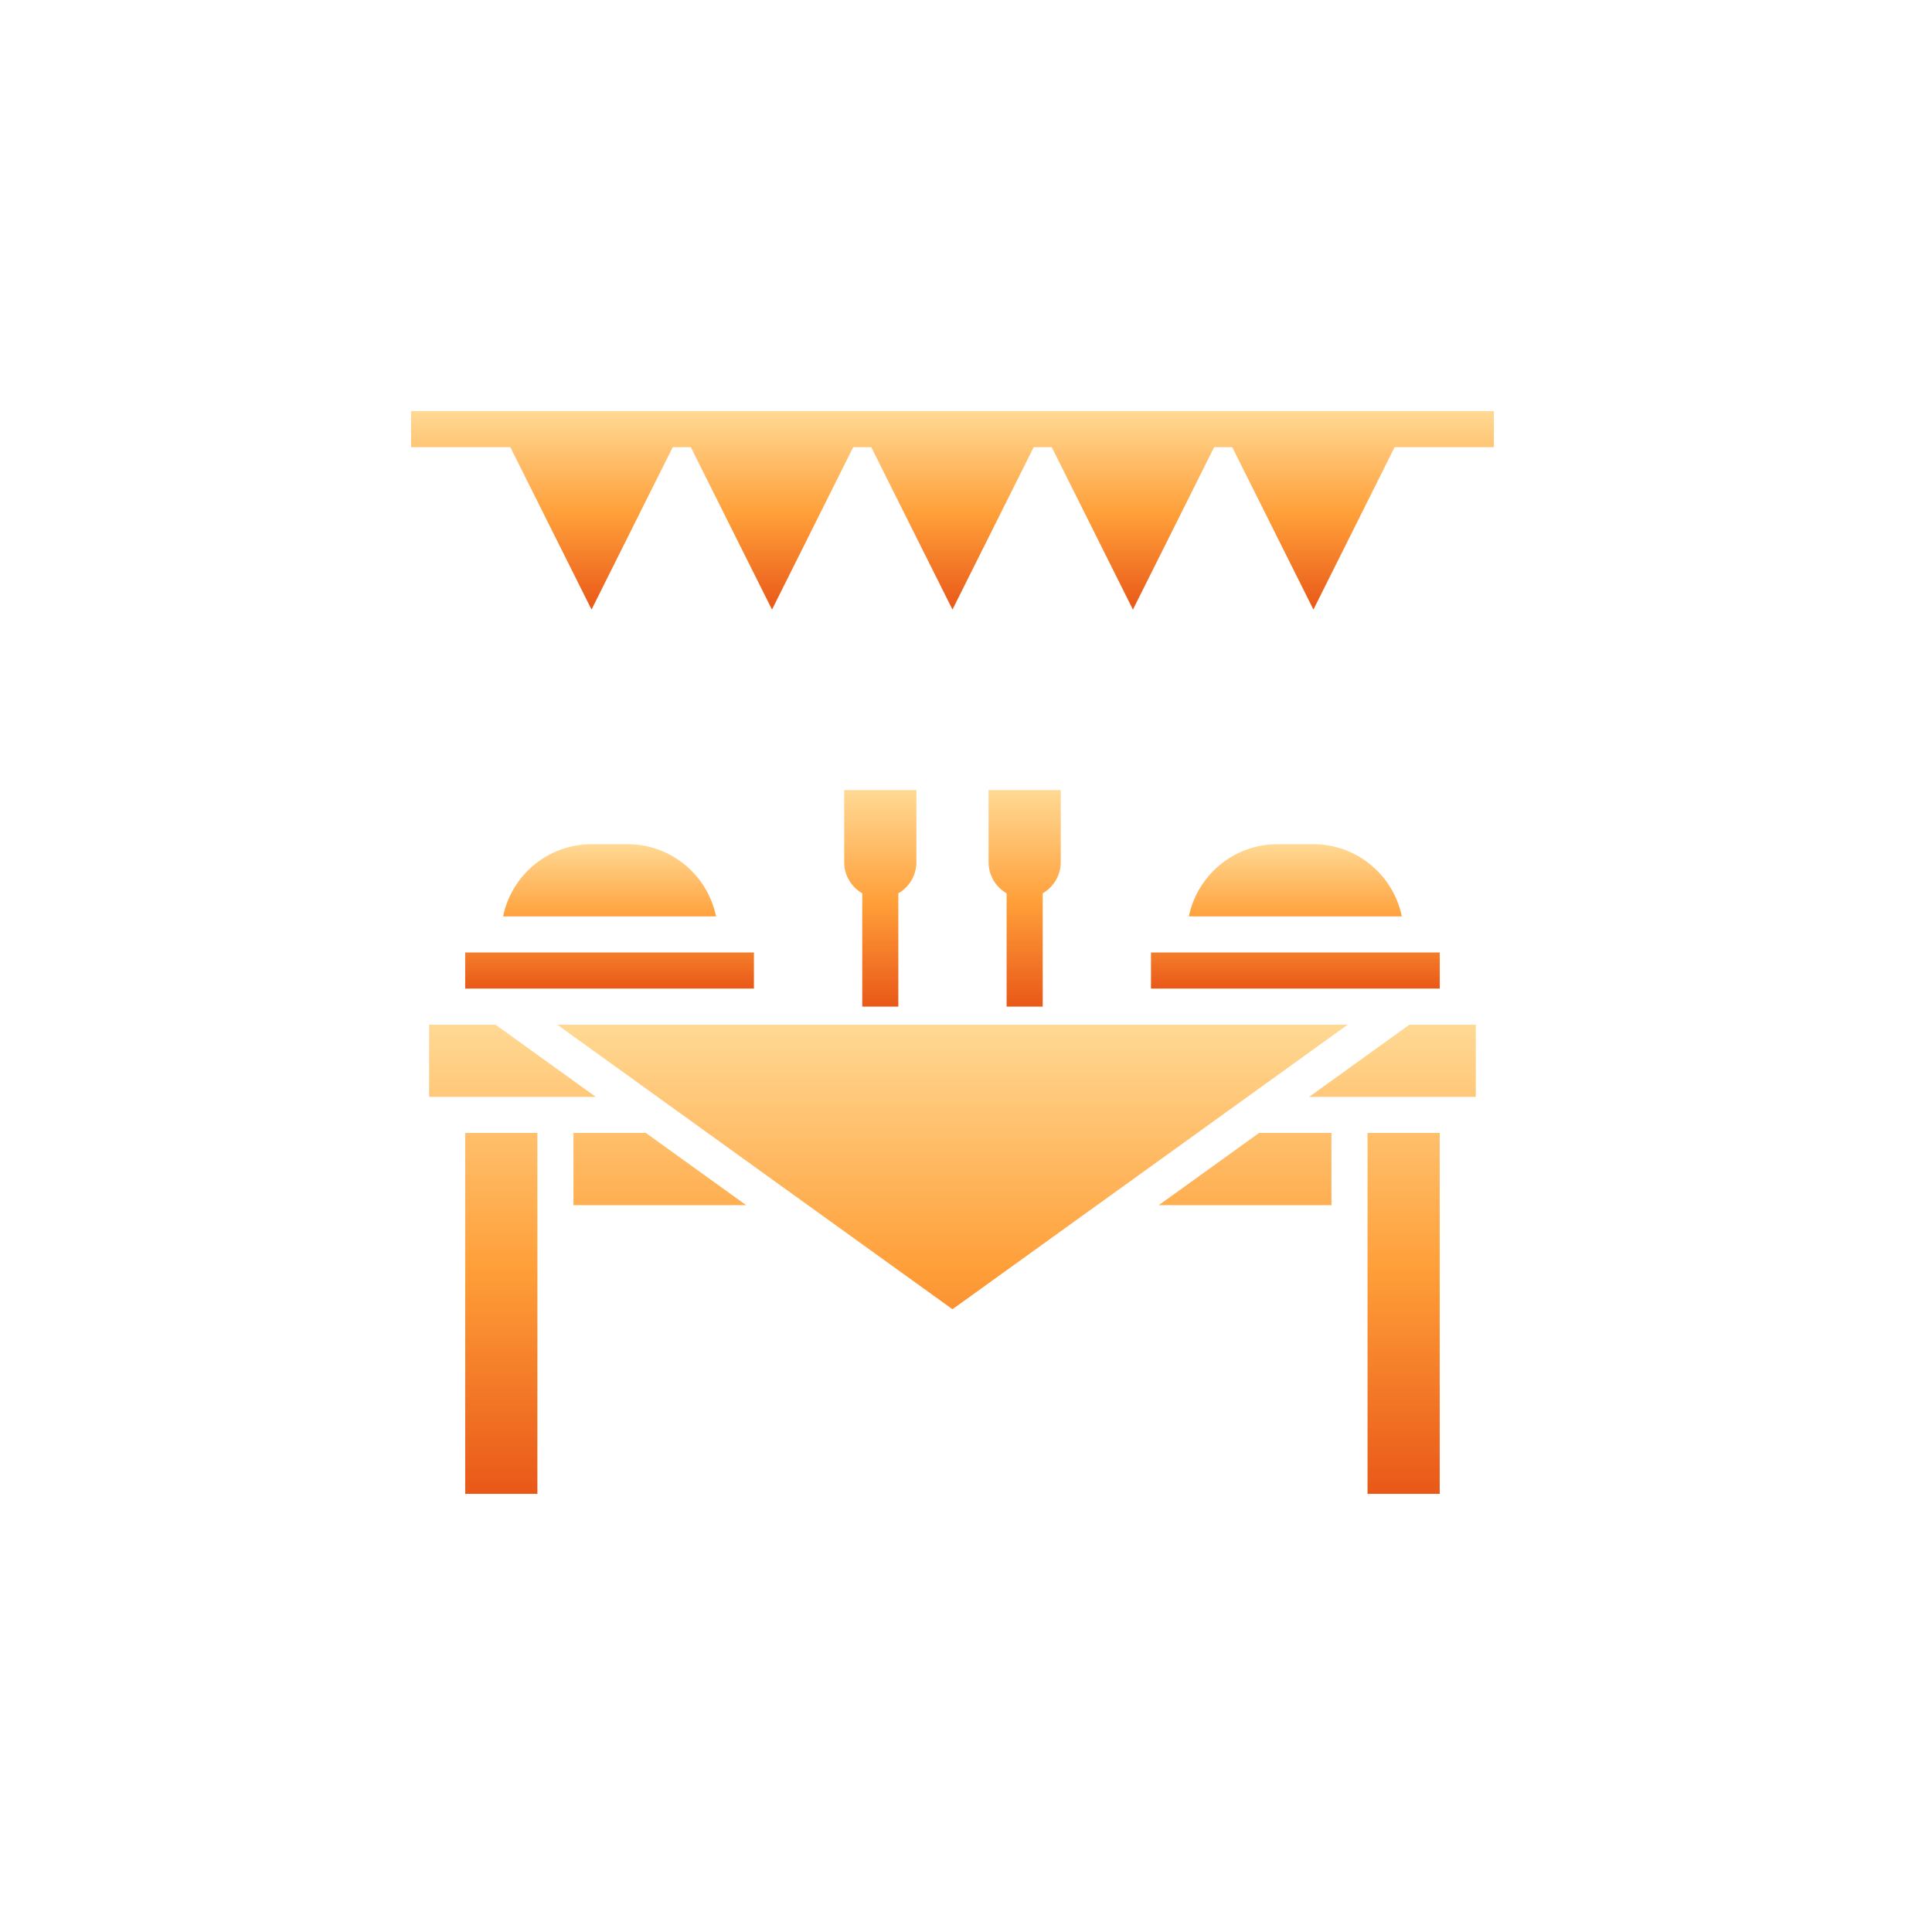 <svg width="47" height="47" viewBox="0 0 47 47" fill="none" xmlns="http://www.w3.org/2000/svg">
<g filter="url(#filter0_d_1_4736)">
<path d="M16.537 16.976C16.537 17.3 16.715 17.58 16.976 17.732V20.488H17.854V17.732C18.115 17.58 18.293 17.3 18.293 16.976V15.22H16.537V16.976Z" fill="url(#paint0_linear_1_4736)"/>
<path d="M20.049 15.22V16.976C20.049 17.3 20.227 17.58 20.488 17.732V20.488H21.366V17.732C21.627 17.58 21.805 17.3 21.805 16.976V15.22H20.049Z" fill="url(#paint1_linear_1_4736)"/>
<path d="M27.073 16.537H27.951C29.011 16.537 29.898 17.292 30.102 18.293H24.922C25.127 17.292 26.014 16.537 27.073 16.537ZM24 19.171H31.025V20.049H24V19.171ZM10.39 16.537H11.268C12.328 16.537 13.215 17.292 13.419 18.293H8.239C8.443 17.292 9.33 16.537 10.39 16.537ZM7.317 19.171H14.341V20.049H7.317V19.171Z" fill="url(#paint2_linear_1_4736)"/>
<path d="M32.342 6H6V6.878H8.415L10.39 10.829L12.366 6.878H12.805L14.781 10.829L16.756 6.878H17.195L19.171 10.829L21.147 6.878H21.586L23.561 10.829L25.537 6.878H25.976L27.952 10.829L29.927 6.878H32.342V6Z" fill="url(#paint3_linear_1_4736)"/>
<path d="M6.439 20.927H8.053L10.493 22.683H9.512H6.878H6.439V20.927ZM9.073 32.342H7.317V23.561H9.073V32.342ZM9.951 25.318V23.561H11.712L14.151 25.318H9.951ZM19.171 27.85L15.658 25.321V25.318H15.653L9.556 20.927H28.785L22.688 25.318H22.683V25.321L19.171 27.85ZM24.19 25.318L26.634 23.558V23.561H28.39V25.318H24.19ZM31.024 32.342H29.268V23.561H31.024V32.342ZM31.902 22.683H31.463H28.829H27.849L30.288 20.927H31.902V22.683Z" fill="url(#paint4_linear_1_4736)"/>
</g>
<defs>
<filter id="filter0_d_1_4736" x="0" y="0" width="46.342" height="46.342" filterUnits="userSpaceOnUse" color-interpolation-filters="sRGB">
<feFlood flood-opacity="0" result="BackgroundImageFix"/>
<feColorMatrix in="SourceAlpha" type="matrix" values="0 0 0 0 0 0 0 0 0 0 0 0 0 0 0 0 0 0 127 0" result="hardAlpha"/>
<feOffset dx="4" dy="4"/>
<feGaussianBlur stdDeviation="5"/>
<feComposite in2="hardAlpha" operator="out"/>
<feColorMatrix type="matrix" values="0 0 0 0 0 0 0 0 0 0 0 0 0 0 0 0 0 0 0.25 0"/>
<feBlend mode="normal" in2="BackgroundImageFix" result="effect1_dropShadow_1_4736"/>
<feBlend mode="normal" in="SourceGraphic" in2="effect1_dropShadow_1_4736" result="shape"/>
</filter>
<linearGradient id="paint0_linear_1_4736" x1="17.415" y1="15.22" x2="17.415" y2="20.488" gradientUnits="userSpaceOnUse">
<stop stop-color="#FFD994"/>
<stop offset="0.521" stop-color="#FF9F39"/>
<stop offset="1" stop-color="#E95818"/>
</linearGradient>
<linearGradient id="paint1_linear_1_4736" x1="20.927" y1="15.22" x2="20.927" y2="20.488" gradientUnits="userSpaceOnUse">
<stop stop-color="#FFD994"/>
<stop offset="0.521" stop-color="#FF9F39"/>
<stop offset="1" stop-color="#E95818"/>
</linearGradient>
<linearGradient id="paint2_linear_1_4736" x1="19.171" y1="16.537" x2="19.171" y2="20.049" gradientUnits="userSpaceOnUse">
<stop stop-color="#FFD994"/>
<stop offset="0.521" stop-color="#FF9F39"/>
<stop offset="1" stop-color="#E95818"/>
</linearGradient>
<linearGradient id="paint3_linear_1_4736" x1="19.171" y1="6" x2="19.171" y2="10.829" gradientUnits="userSpaceOnUse">
<stop stop-color="#FFD994"/>
<stop offset="0.521" stop-color="#FF9F39"/>
<stop offset="1" stop-color="#E95818"/>
</linearGradient>
<linearGradient id="paint4_linear_1_4736" x1="19.171" y1="20.927" x2="19.171" y2="32.342" gradientUnits="userSpaceOnUse">
<stop stop-color="#FFD994"/>
<stop offset="0.521" stop-color="#FF9F39"/>
<stop offset="1" stop-color="#E95818"/>
</linearGradient>
</defs>
</svg>
